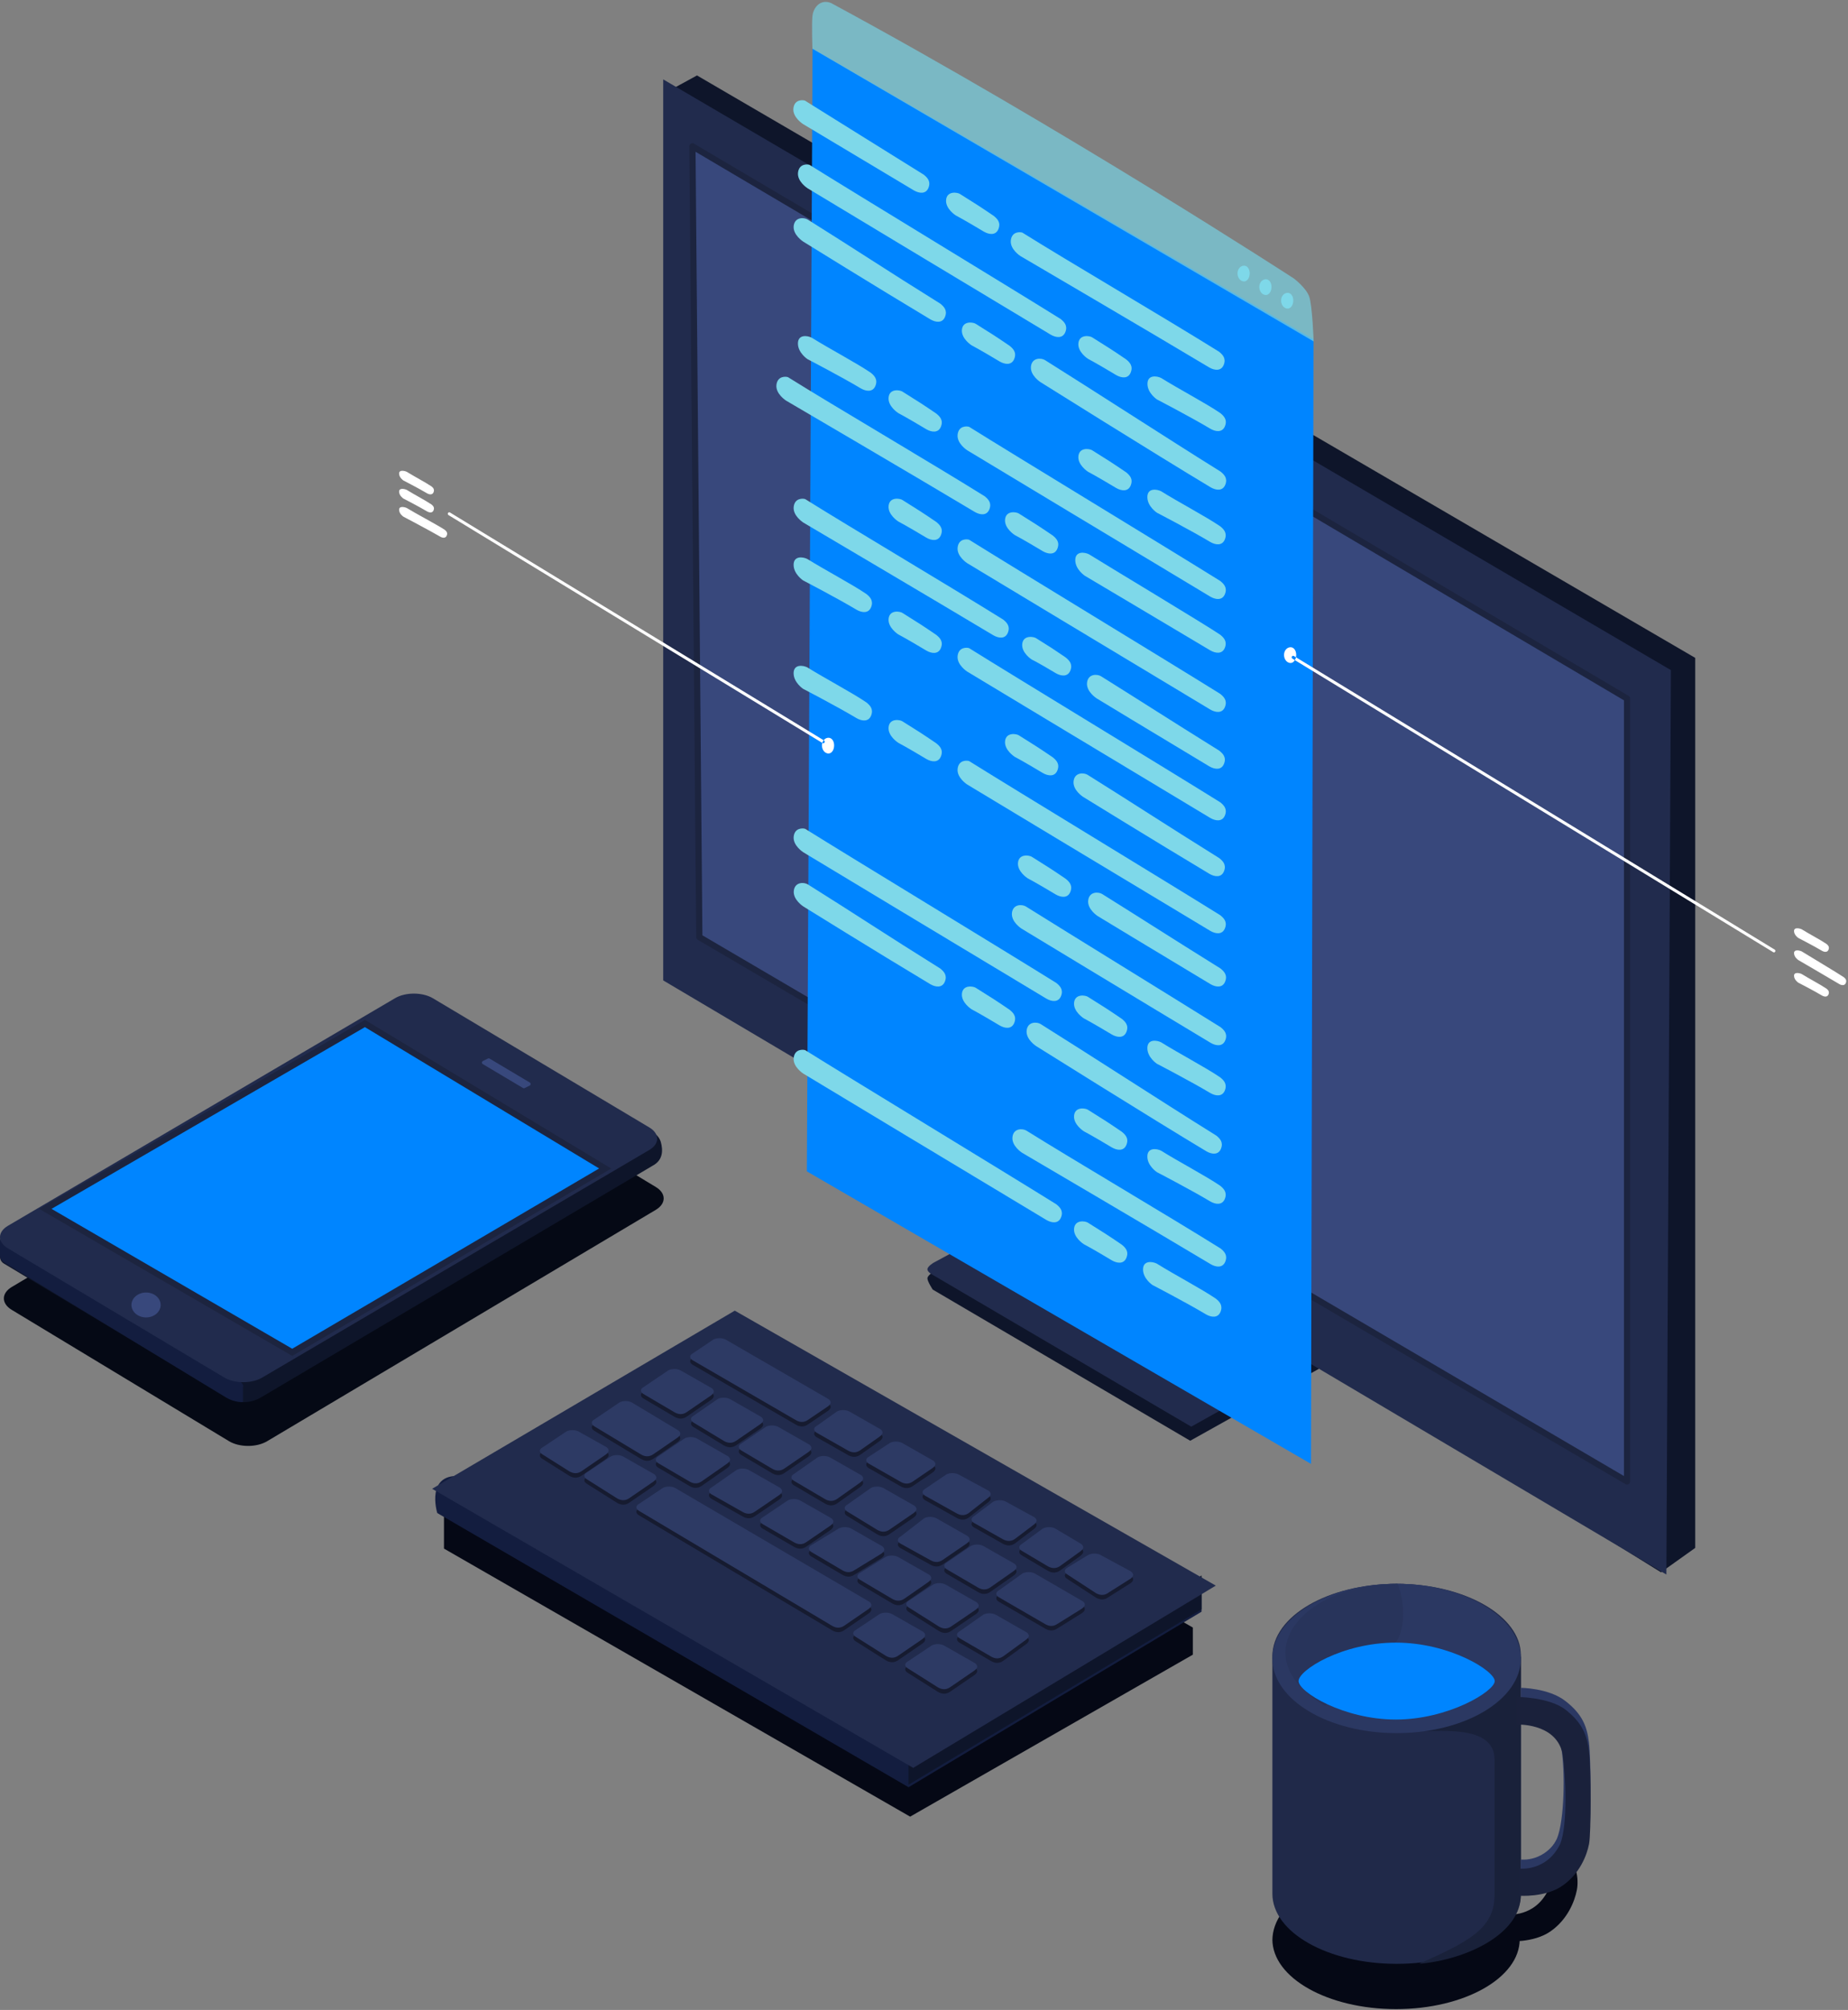 <svg width="390" height="424" viewBox="0 0 390 424" fill="none" xmlns="http://www.w3.org/2000/svg">
<rect x="0" y="0" width="390" height="424" fill="#808080" stroke="none"/>
<path d="M93.696 319.329V326.675L192.075 383.22L251.737 349.052V343.331L152.49 286.336L93.696 319.329Z" fill="#050815"/>
<path d="M92.279 319.177L191.741 377.013L253.571 339.988V332.838C253.571 332.838 105.895 312.506 97.739 311.44C89.576 310.374 92.279 319.177 92.279 319.177Z" fill="#131D3F"/>
<path d="M191.741 371.712V376.469L253.571 339.488V332.338L191.741 371.712Z" fill="#0E152A"/>
<path d="M91.195 314.058L192.721 372.931L256.579 334.485L155.067 276.482L91.195 314.058Z" fill="#212B4D"/>
<path d="M225.248 331.657C224.539 332.077 224.56 332.73 225.289 333.107L231.361 337.066C232.091 337.443 233.008 337.617 233.932 336.921L238.621 333.955C239.309 333.411 239.309 332.94 238.621 332.411L232.188 328.93C231.458 328.56 230.277 328.604 229.569 329.017L225.248 331.657ZM146.21 286.445C145.48 286.829 145.467 287.482 146.175 287.895L167.92 300.505C168.621 300.926 169.532 301.151 170.483 300.498L174.665 297.67C175.367 297.17 175.555 296.684 174.895 296.111L153.192 283.559C152.483 283.153 151.302 283.131 150.573 283.508L146.21 286.445ZM125.452 300.375C124.722 300.752 124.708 301.404 125.417 301.825L135.268 307.757C135.977 308.177 136.88 308.395 137.839 307.749L142.931 304.254C143.639 303.754 143.827 303.268 143.167 302.702L133.385 296.829C132.67 296.423 131.496 296.401 130.766 296.778L125.452 300.375ZM210.811 336.428C210.082 336.805 210.068 337.458 210.777 337.878L220.551 343.541C221.26 343.962 222.163 344.179 223.122 343.534L228.304 340.307C229.013 339.807 229.194 339.321 228.541 338.756L218.432 332.904C217.717 332.498 216.543 332.476 215.813 332.853L210.811 336.428ZM134.858 318.191C134.129 318.568 134.115 319.221 134.824 319.641L175.589 343.904C176.291 344.325 177.201 344.549 178.153 343.904L183.252 340.402C183.961 339.901 184.141 339.415 183.488 338.85L142.535 314.863C141.819 314.457 140.638 314.435 139.916 314.812L134.858 318.191ZM215.64 326.653C214.924 327.059 214.931 327.712 215.654 328.104L221.177 331.381C221.899 331.773 222.816 331.954 223.747 331.28L227.999 328.212C228.68 327.683 228.853 327.197 228.179 326.646L222.656 323.368C221.927 322.991 220.746 323.013 220.037 323.419L215.64 326.653ZM205.566 320.773C204.851 321.186 204.858 321.838 205.58 322.223L211.659 325.66C212.382 326.044 213.299 326.24 214.229 325.558L218.148 322.593C218.842 322.063 219.009 321.57 218.335 321.034L212.229 317.691C211.506 317.314 210.325 317.335 209.61 317.734L205.566 320.773ZM199.835 330.54C199.106 330.917 199.092 331.57 199.8 331.99L206.393 335.841C207.102 336.261 208.012 336.479 208.964 335.833L213.889 332.389C214.598 331.881 214.778 331.403 214.125 330.83L207.567 327.096C206.859 326.69 205.678 326.668 204.948 327.045L199.835 330.54ZM190.039 325.094C189.31 325.479 189.296 326.131 190.005 326.552L196.334 330.054C197.035 330.467 197.945 330.692 198.897 330.047L203.996 326.552C204.698 326.044 204.886 325.566 204.233 324.993L197.674 321.258C196.966 320.852 195.785 320.831 195.055 321.208L190.039 325.094ZM178.82 318.343C178.09 318.72 178.076 319.373 178.785 319.794L185.114 323.659C185.816 324.072 186.726 324.297 187.677 323.651L192.777 320.156C193.478 319.649 193.666 319.17 193.013 318.597L186.455 314.863C185.746 314.457 184.565 314.435 183.836 314.812L178.82 318.343ZM167.579 311.868C166.85 312.245 166.836 312.905 167.545 313.318L174.075 317.161C174.777 317.582 175.687 317.807 176.638 317.161L181.522 313.703C182.224 313.195 182.412 312.716 181.758 312.144L175.2 308.409C174.492 308.003 173.311 307.981 172.581 308.358L167.579 311.868ZM156.464 305.458C155.734 305.842 155.721 306.495 156.429 306.915L162.939 310.766C163.64 311.179 164.55 311.404 165.502 310.759L170.601 307.263C171.31 306.756 171.491 306.277 170.838 305.704L164.279 301.97C163.571 301.564 162.39 301.542 161.66 301.919L156.464 305.458ZM146.391 299.584C145.661 299.969 145.647 300.621 146.356 301.035L152.754 304.907C153.463 305.32 154.366 305.545 155.325 304.9L160.417 301.404C161.125 300.897 161.313 300.418 160.653 299.845L154.102 296.111C153.386 295.705 152.205 295.683 151.483 296.06L146.391 299.584ZM195.257 315.008C194.527 315.392 194.513 316.045 195.222 316.465L201.843 320.163C202.551 320.577 203.454 320.802 204.413 320.156L208.436 316.987C209.144 316.487 209.332 316.001 208.672 315.436L202.357 312.02C201.641 311.614 200.467 311.592 199.738 311.97L195.257 315.008ZM183.363 308.242C182.634 308.619 182.62 309.279 183.329 309.693L190.033 313.514C190.734 313.935 191.644 314.152 192.596 313.507L196.764 310.664C197.473 310.157 197.654 309.678 197.001 309.105L190.449 305.371C189.734 304.965 188.553 304.943 187.83 305.32L183.363 308.242ZM138.95 308.155C138.221 308.54 138.207 309.192 138.915 309.606L145.494 313.463C146.203 313.884 147.106 314.101 148.065 313.456L153.428 309.714C154.137 309.207 154.324 308.728 153.664 308.155L147.113 304.421C146.397 304.015 145.223 303.993 144.494 304.37L138.95 308.155ZM150.177 314.718C149.447 315.095 149.433 315.747 150.142 316.168L156.693 319.873C157.402 320.287 158.312 320.511 159.264 319.866L164.405 316.364C165.113 315.856 165.301 315.378 164.641 314.805L158.09 311.07C157.374 310.664 156.2 310.643 155.47 311.02L150.177 314.718ZM171.261 326.885C170.532 327.27 170.518 327.922 171.227 328.343L177.75 332.186C178.459 332.607 179.369 332.831 180.32 332.179L185.989 328.705C186.691 328.198 186.879 327.719 186.226 327.146L179.667 323.412C178.959 323.006 177.778 322.984 177.048 323.361L171.261 326.885ZM160.987 321.012C160.257 321.389 160.243 322.041 160.952 322.462L167.559 326.291C168.267 326.704 169.177 326.929 170.129 326.283L175.228 322.788C175.93 322.281 176.117 321.802 175.464 321.229L168.906 317.495C168.198 317.089 167.017 317.067 166.287 317.444L160.987 321.012ZM181.508 332.744C180.779 333.121 180.765 333.774 181.474 334.195L188.268 338.219C188.97 338.632 189.88 338.857 190.831 338.212L195.882 334.702C196.584 334.195 196.771 333.716 196.118 333.143L189.56 329.409C188.852 329.003 187.671 328.981 186.941 329.358L181.508 332.744ZM191.825 338.603C191.095 338.98 191.082 339.633 191.79 340.054L198.154 344.071C198.862 344.484 199.765 344.709 200.717 344.063L205.907 340.525C206.615 340.017 206.803 339.539 206.143 338.966L199.592 335.231C198.876 334.825 197.702 334.804 196.973 335.181L191.825 338.603ZM202.524 345.071C201.794 345.448 201.78 346.101 202.489 346.522L209.123 350.379C209.832 350.8 210.735 351.017 211.694 350.372L216.48 346.884C217.189 346.377 217.377 345.898 216.717 345.325L210.165 341.591C209.45 341.185 208.276 341.163 207.546 341.54L202.524 345.071ZM191.596 351.423C190.866 351.801 190.852 352.453 191.561 352.874L197.925 356.891C198.633 357.304 199.536 357.529 200.488 356.884L205.587 353.389C206.296 352.881 206.476 352.402 205.823 351.83L199.272 348.095C198.557 347.689 197.376 347.667 196.653 348.044L191.596 351.423ZM180.619 344.781C179.89 345.158 179.876 345.811 180.584 346.232L186.948 350.249C187.657 350.662 188.56 350.887 189.512 350.242L194.611 346.746C195.319 346.239 195.5 345.76 194.847 345.187L188.296 341.453C187.58 341.047 186.399 341.025 185.677 341.402L180.619 344.781ZM123.882 311.549C123.152 311.926 123.138 312.579 123.847 312.999L130.211 317.016C130.919 317.43 131.822 317.654 132.774 317.009L137.873 313.514C138.582 313.006 138.763 312.528 138.11 311.955L131.558 308.221C130.843 307.815 129.662 307.793 128.939 308.17L123.882 311.549ZM114.489 306.285C113.76 306.662 113.746 307.314 114.454 307.735L120.137 311.317C120.846 311.73 121.756 311.955 122.708 311.31L127.807 307.815C128.509 307.307 128.696 306.828 128.043 306.256L122.166 302.956C121.45 302.55 120.269 302.528 119.547 302.905L114.489 306.285ZM135.824 293.551C135.094 293.936 135.081 294.588 135.789 295.009L142.333 298.859C143.042 299.273 143.945 299.497 144.904 298.852L149.996 295.357C150.705 294.849 150.892 294.371 150.232 293.798L143.681 290.064C142.966 289.657 141.792 289.636 141.062 290.013L135.824 293.551ZM172.38 301.731C171.65 302.108 171.636 302.76 172.345 303.181L178.931 306.923C179.64 307.336 180.543 307.561 181.501 306.915L185.614 304.022C186.316 303.515 186.503 303.036 185.85 302.463L179.292 298.729C178.584 298.323 177.403 298.301 176.673 298.678L172.38 301.731Z" fill="#161B30"/>
<path d="M225.248 330.707C224.539 331.127 224.56 331.78 225.289 332.157L231.361 336.116C232.091 336.493 233.008 336.667 233.932 335.971L238.621 333.005C239.309 332.462 239.309 331.99 238.621 331.461L232.188 327.98C231.458 327.611 230.277 327.654 229.569 328.067L225.248 330.707ZM146.21 285.495C145.48 285.88 145.467 286.532 146.175 286.946L167.92 299.555C168.621 299.976 169.532 300.201 170.483 299.548L174.665 296.72C175.367 296.22 175.555 295.734 174.895 295.161L153.192 282.609C152.483 282.203 151.302 282.182 150.573 282.559L146.21 285.495ZM125.452 299.425C124.722 299.802 124.708 300.455 125.417 300.875L135.268 306.807C135.977 307.227 136.88 307.445 137.839 306.799L142.931 303.304C143.639 302.804 143.827 302.318 143.167 301.753L133.385 295.879C132.67 295.473 131.496 295.451 130.766 295.828L125.452 299.425ZM210.811 335.478C210.082 335.855 210.068 336.508 210.777 336.928L220.551 342.592C221.26 343.012 222.163 343.23 223.122 342.584L228.304 339.358C229.013 338.857 229.194 338.371 228.541 337.806L218.432 331.954C217.717 331.548 216.543 331.526 215.813 331.903L210.811 335.478ZM134.858 317.241C134.129 317.618 134.115 318.271 134.824 318.692L175.589 342.954C176.291 343.375 177.201 343.6 178.153 342.954L183.252 339.452C183.961 338.951 184.141 338.466 183.488 337.9L142.535 313.913C141.819 313.507 140.638 313.485 139.916 313.862L134.858 317.241ZM215.64 325.703C214.924 326.11 214.931 326.762 215.654 327.154L221.177 330.431C221.899 330.823 222.816 331.004 223.747 330.33L227.999 327.262C228.68 326.733 228.853 326.247 228.179 325.696L222.656 322.419C221.927 322.042 220.746 322.063 220.037 322.469L215.64 325.703ZM205.566 319.823C204.851 320.236 204.858 320.889 205.58 321.273L211.659 324.71C212.382 325.094 213.299 325.29 214.229 324.609L218.148 321.643C218.842 321.113 219.009 320.62 218.335 320.084L212.229 316.741C211.506 316.364 210.325 316.386 209.61 316.784L205.566 319.823ZM199.835 329.59C199.106 329.967 199.092 330.62 199.8 331.04L206.393 334.891C207.102 335.311 208.012 335.529 208.964 334.884L213.889 331.439C214.598 330.932 214.778 330.453 214.125 329.88L207.567 326.146C206.859 325.74 205.678 325.718 204.948 326.095L199.835 329.59ZM190.039 324.144C189.31 324.529 189.296 325.181 190.005 325.602L196.334 329.104C197.035 329.518 197.945 329.742 198.897 329.097L203.996 325.602C204.698 325.094 204.886 324.616 204.233 324.043L197.674 320.309C196.966 319.902 195.785 319.881 195.055 320.258L190.039 324.144ZM178.82 317.394C178.09 317.771 178.076 318.423 178.785 318.844L185.114 322.709C185.816 323.122 186.726 323.347 187.677 322.701L192.777 319.206C193.478 318.699 193.666 318.22 193.013 317.647L186.455 313.913C185.746 313.507 184.565 313.485 183.836 313.862L178.82 317.394ZM167.579 310.918C166.85 311.295 166.836 311.955 167.545 312.368L174.075 316.212C174.777 316.632 175.687 316.857 176.638 316.212L181.522 312.753C182.224 312.245 182.412 311.767 181.758 311.194L175.2 307.459C174.492 307.053 173.311 307.032 172.581 307.409L167.579 310.918ZM156.464 304.508C155.734 304.892 155.721 305.545 156.429 305.966L162.939 309.816C163.64 310.229 164.55 310.454 165.502 309.809L170.601 306.314C171.31 305.806 171.491 305.327 170.838 304.755L164.279 301.02C163.571 300.614 162.39 300.592 161.66 300.969L156.464 304.508ZM146.391 298.635C145.661 299.019 145.647 299.672 146.356 300.085L152.754 303.957C153.463 304.37 154.366 304.595 155.325 303.95L160.417 300.455C161.125 299.947 161.313 299.468 160.653 298.896L154.102 295.161C153.386 294.755 152.205 294.733 151.483 295.11L146.391 298.635ZM195.257 314.058C194.527 314.442 194.513 315.095 195.222 315.515L201.843 319.214C202.551 319.627 203.454 319.852 204.413 319.206L208.436 316.038C209.144 315.537 209.332 315.051 208.672 314.486L202.357 311.07C201.641 310.664 200.467 310.643 199.738 311.02L195.257 314.058ZM183.363 307.293C182.634 307.67 182.62 308.329 183.329 308.743L190.033 312.564C190.734 312.985 191.644 313.202 192.596 312.557L196.764 309.714C197.473 309.207 197.654 308.728 197.001 308.155L190.449 304.421C189.734 304.015 188.553 303.993 187.83 304.37L183.363 307.293ZM138.95 307.206C138.221 307.59 138.207 308.242 138.915 308.656L145.494 312.513C146.203 312.934 147.106 313.152 148.065 312.506L153.428 308.765C154.137 308.257 154.324 307.778 153.664 307.206L147.113 303.471C146.397 303.065 145.223 303.043 144.494 303.42L138.95 307.206ZM150.177 313.768C149.447 314.145 149.433 314.798 150.142 315.218L156.693 318.924C157.402 319.337 158.312 319.562 159.264 318.916L164.405 315.414C165.113 314.906 165.301 314.428 164.641 313.855L158.09 310.121C157.374 309.714 156.2 309.693 155.47 310.07L150.177 313.768ZM171.261 325.935C170.532 326.32 170.518 326.972 171.227 327.393L177.75 331.236C178.459 331.657 179.369 331.882 180.32 331.229L185.989 327.756C186.691 327.248 186.879 326.769 186.226 326.197L179.667 322.462C178.959 322.056 177.778 322.034 177.048 322.411L171.261 325.935ZM160.987 320.062C160.257 320.439 160.243 321.092 160.952 321.512L167.559 325.341C168.267 325.754 169.177 325.979 170.129 325.334L175.228 321.839C175.93 321.331 176.117 320.852 175.464 320.28L168.906 316.545C168.198 316.139 167.017 316.117 166.287 316.494L160.987 320.062ZM181.508 331.794C180.779 332.172 180.765 332.824 181.474 333.245L188.268 337.269C188.97 337.682 189.88 337.907 190.831 337.262L195.882 333.752C196.584 333.245 196.771 332.766 196.118 332.193L189.56 328.459C188.852 328.053 187.671 328.031 186.941 328.408L181.508 331.794ZM191.825 337.653C191.095 338.031 191.082 338.683 191.79 339.104L198.154 343.121C198.862 343.534 199.765 343.759 200.717 343.114L205.907 339.575C206.615 339.067 206.803 338.589 206.143 338.016L199.592 334.282C198.876 333.876 197.702 333.854 196.973 334.231L191.825 337.653ZM202.524 344.122C201.794 344.499 201.78 345.151 202.489 345.572L209.123 349.429C209.832 349.85 210.735 350.068 211.694 349.422L216.48 345.934C217.189 345.427 217.377 344.948 216.717 344.375L210.165 340.641C209.45 340.235 208.276 340.213 207.546 340.59L202.524 344.122ZM191.596 350.474C190.866 350.851 190.852 351.503 191.561 351.924L197.925 355.941C198.633 356.354 199.536 356.579 200.488 355.934L205.587 352.439C206.296 351.931 206.476 351.453 205.823 350.88L199.272 347.145C198.557 346.739 197.376 346.718 196.653 347.095L191.596 350.474ZM180.619 343.832C179.89 344.209 179.876 344.861 180.584 345.282L186.948 349.299C187.657 349.712 188.56 349.937 189.512 349.292L194.611 345.797C195.319 345.289 195.5 344.81 194.847 344.238L188.296 340.503C187.58 340.097 186.399 340.075 185.677 340.452L180.619 343.832ZM123.882 310.599C123.152 310.976 123.138 311.629 123.847 312.049L130.211 316.067C130.919 316.48 131.822 316.705 132.774 316.059L137.873 312.564C138.582 312.057 138.763 311.578 138.11 311.005L131.558 307.271C130.843 306.865 129.662 306.843 128.939 307.22L123.882 310.599ZM114.489 305.335C113.76 305.712 113.746 306.364 114.454 306.785L120.137 310.367C120.846 310.78 121.756 311.005 122.708 310.36L127.807 306.865C128.509 306.357 128.696 305.879 128.043 305.306L122.166 302.006C121.45 301.6 120.269 301.579 119.547 301.956L114.489 305.335ZM135.824 292.602C135.094 292.986 135.081 293.638 135.789 294.059L142.333 297.909C143.042 298.323 143.945 298.548 144.904 297.902L149.996 294.407C150.705 293.9 150.892 293.421 150.232 292.848L143.681 289.114C142.966 288.708 141.792 288.686 141.062 289.063L135.824 292.602ZM172.38 300.781C171.65 301.158 171.636 301.811 172.345 302.231L178.931 305.973C179.64 306.386 180.543 306.611 181.501 305.966L185.614 303.072C186.316 302.565 186.503 302.086 185.85 301.513L179.292 297.779C178.584 297.373 177.403 297.351 176.673 297.728L172.38 300.781Z" fill="#2D3A64"/>
<path d="M2.461 276.303C0.258 274.969 0.265 272.808 2.481 271.489L84.527 222.666C86.737 221.354 90.349 221.361 92.558 222.695L138.409 250.402C140.619 251.729 140.612 253.897 138.396 255.217L56.35 304.039C54.134 305.352 50.521 305.345 48.319 304.01L2.461 276.303Z" fill="#050915"/>
<path d="M0.001 262.265C0.001 261.315 0.39 260.64 0.925 260.365C2.461 259.321 5.538 257.435 7.775 256.188L86.827 211.905C87.313 211.629 87.911 211.637 88.39 211.927L137.215 238.524C137.77 238.807 139.069 239.474 139.472 240.953C139.917 242.599 139.973 244.724 137.743 245.899L55.051 294.794C52.828 296.114 50.09 296.099 47.874 294.772L0.814 266.543C0.307 266.246 0.001 265.695 0.001 265.1V262.265Z" fill="#0E152A"/>
<path d="M0.001 261.968C0.001 261.011 0.39 260.329 0.925 260.054C2.447 259.002 5.51 257.102 7.74 255.841C7.74 255.841 53.487 291.343 51.264 292.532C51.264 292.532 51.264 294.765 51.264 295.773C50.014 295.78 48.763 295.447 47.645 294.765L0.807 266.29C0.307 265.985 0.001 265.434 0.001 264.832V261.968Z" fill="#131D3F"/>
<path d="M1.641 263.324C-0.554 262.019 -0.547 259.887 1.662 258.589L83.382 210.564C85.584 209.266 89.182 209.28 91.378 210.593L137.048 237.843C139.243 239.155 139.237 241.287 137.034 242.578L55.315 290.61C53.113 291.901 49.514 291.894 47.319 290.581L1.641 263.324Z" fill="#212B4D"/>
<path d="M9.575 255.007L77.017 215.915L127.718 246.494L61.671 285.273L9.575 255.007Z" fill="#0085FF"/>
<path d="M9.575 255.007L77.017 215.915L127.718 246.494L61.671 285.273L9.575 255.007Z" stroke="#1C243F" stroke-width="1.308"/>
<path d="M33.903 275.281C33.903 276.731 32.528 277.913 30.826 277.913C29.124 277.913 27.741 276.731 27.741 275.281C27.741 273.831 29.124 272.656 30.826 272.656C32.528 272.656 33.903 273.831 33.903 275.281Z" fill="#38487C"/>
<path d="M101.888 224.472L110.363 229.511C110.475 229.577 110.607 229.584 110.725 229.526L111.774 229.011C112.038 228.873 112.052 228.503 111.795 228.351L103.326 223.311C103.215 223.246 103.076 223.246 102.965 223.297L101.916 223.819C101.652 223.95 101.638 224.327 101.888 224.472Z" fill="#38487C"/>
<path d="M197.057 268.257C197.057 268.257 195.723 269.019 195.723 269.671C195.723 270.331 196.841 272.035 196.841 272.035L251.182 303.926L279.464 288.119L224.449 253.465" fill="#0E152A"/>
<path d="M197.057 266.35C197.057 266.35 195.723 267.112 195.723 267.764C195.723 268.424 197.057 269.062 197.057 269.062L251.397 300.953L279.679 285.146L224.449 251.558" fill="#212B4D"/>
<path d="M156.186 211.125L140.09 19.736L147.093 15.915L357.758 138.78V326.529L350.533 331.677" fill="#0E152A"/>
<path d="M139.965 206.818V16.748L352.624 141.361L351.672 332.148L139.965 206.818Z" fill="#212B4D"/>
<path d="M147.586 197.681L146.127 30.867L343.37 147.358V312.512L147.586 197.681Z" fill="#38487C"/>
<path d="M147.586 197.681L146.127 30.867L343.37 147.358V312.512L147.586 197.681Z" stroke="#1C243F" stroke-width="1.308" stroke-linecap="round" stroke-linejoin="round"/>
<path d="M330.29 392.322C328.463 392.576 327.199 394.91 326.734 398.703C323.906 404.54 318.182 403.851 318.182 403.851V409.507C318.182 409.507 323.586 409.935 327.199 407.433C330.811 404.932 332.319 401.081 332.778 398.703C333.236 396.332 332.659 392.322 330.29 392.322ZM268.523 409.101C268.523 417.23 280.208 423.821 294.617 423.821C309.032 423.821 320.717 417.23 320.717 409.101C320.717 400.965 309.032 394.164 294.617 394.164C280.208 394.164 268.523 400.965 268.523 409.355" fill="#050815"/>
<path d="M268.523 399.479C268.523 407.651 280.264 414.271 294.742 414.271C309.22 414.271 320.96 407.651 320.96 399.479V349.119C320.96 340.939 309.22 334.102 294.742 334.102C280.264 334.102 268.523 340.939 268.523 349.373V399.82" fill="#202949"/>
<path d="M299.48 414.271C309.678 413.365 320.96 407.897 320.96 399.725V349.373C320.689 351.287 298.208 362.382 297.958 365.195C303.169 365.398 315.41 363.505 315.41 371.206C315.41 380.053 315.41 390.879 315.41 399.725C315.41 407.006 309.609 409.703 299.48 414.271Z" fill="#19213A"/>
<path d="M294.742 334.102C309.212 334.102 320.96 341.159 320.96 349.851C320.96 358.544 309.212 365.601 294.742 365.601C280.272 365.601 268.523 358.544 268.523 349.851C268.523 341.159 280.272 334.102 294.742 334.102Z" fill="#2B3862"/>
<path d="M294.738 334.102C307.684 334.102 318.195 340.517 318.195 348.419C318.195 356.321 307.684 362.737 294.738 362.737C281.792 362.737 271.281 356.321 271.281 348.419C271.281 340.517 281.792 334.102 294.738 334.102Z" fill="#2B3862"/>
<g opacity="0.52">
<path d="M294.916 345.936C297.291 341.498 295.527 335.109 294.916 334.102C281.862 334.102 271.281 340.635 271.281 348.684C271.281 351.577 272.768 355.652 279.611 359.872C285.071 355.268 292.54 350.381 294.916 345.936Z" fill="#253054"/>
</g>
<path d="M294.582 362.737C305.6 362.737 315.444 356.791 315.444 354.623C315.444 352.455 305.92 346.509 294.582 346.509C283.237 346.509 274.046 352.317 274.046 354.623C274.046 356.921 283.557 362.737 294.582 362.737Z" fill="#0085FF"/>
<path d="M320.96 361.787C320.96 361.787 328.053 361.468 329.596 367.863C330.353 372.395 330.791 383.185 329.116 387.108C326.205 392.996 320.96 392.257 320.96 392.257V397.97C320.96 397.97 325.872 398.442 329.596 395.918C333.312 393.388 334.869 389.501 335.341 387.108C335.813 384.715 335.772 371.119 335.341 367.61C334.91 364.1 333.889 361.555 330.339 358.814C326.796 356.066 320.96 356.051 320.96 356.051V361.787Z" fill="#2B3863"/>
<path d="M329.533 368.951C330.277 373.454 330.2 383.975 328.568 387.869C325.726 393.714 320.96 392.568 320.96 392.568V394.845C320.96 394.845 323.656 395.962 327.289 393.453C330.923 390.944 330.867 389.436 331.326 387.057C331.784 384.686 332.201 371.061 331.895 368.951C331.59 366.841 328.033 362.606 329.533 368.951Z" fill="#2B3862"/>
<path d="M320.043 363.803C320.043 363.803 328.206 363.36 329.721 369.756C330.457 374.288 330.888 385.07 329.248 389.001C326.393 394.881 320.613 394.185 320.613 394.185V399.899C320.613 399.899 326.074 400.327 329.721 397.804C333.368 395.28 334.889 391.393 335.348 389.001C335.813 386.6 335.772 373.012 335.348 369.502C334.924 365.992 333.924 363.455 330.45 360.706C326.97 357.965 320.043 357.965 320.043 357.965V363.803Z" fill="#1A213B"/>
<path d="M170.281 247.099L276.67 308.807L277.204 71.59L171.483 10.23L170.281 247.099Z" fill="#0085FF"/>
<g opacity="0.73">
<path d="M171.448 10.281C171.448 10.281 171.281 5.256 171.448 3.45C171.608 1.638 173.101 -0.306 175.415 0.651C224.385 27.111 273.071 58.755 273.071 58.755C273.071 58.755 275.634 60.692 276.301 62.577C276.961 64.469 277.232 72.025 277.232 72.025L171.448 10.281Z" fill="#77CCDD"/>
</g>
<path d="M261.164 57.704C261.177 58.494 261.65 59.234 262.379 59.357C263.109 59.48 263.713 58.741 263.734 57.704C263.755 56.674 263.15 55.934 262.379 56.058C261.615 56.174 261.15 56.913 261.164 57.704ZM270.362 63.432C270.375 64.223 270.848 64.962 271.577 65.085C272.307 65.209 272.911 64.469 272.932 63.432C272.953 62.403 272.348 61.663 271.577 61.786C270.813 61.902 270.348 62.642 270.362 63.432ZM265.763 60.568C265.776 61.358 266.249 62.098 266.978 62.221C267.708 62.345 268.312 61.605 268.333 60.568C268.354 59.538 267.749 58.799 266.978 58.922C266.214 59.038 265.749 59.778 265.763 60.568Z" fill="#7ED8E9"/>
<path d="M270.98 138.193C270.994 138.984 271.466 139.723 272.196 139.847C272.925 139.97 273.529 139.23 273.55 138.193C273.571 137.164 272.967 136.424 272.196 136.547C271.431 136.663 270.966 137.403 270.98 138.193ZM272.744 138.933C272.599 138.839 272.55 138.65 272.633 138.498C272.717 138.346 272.911 138.295 273.057 138.382L374.527 200.315C374.673 200.402 374.722 200.597 374.631 200.75C374.548 200.902 374.361 200.953 374.215 200.859L272.744 138.933ZM379.508 197.856C379.508 197.856 382.697 199.495 384.517 200.576C385.017 200.859 385.65 200.946 385.893 200.329C386.136 199.713 385.761 199.372 385.455 199.118C384.1 198.205 381.85 197.044 380.245 196.044C379.842 195.841 378.612 195.529 378.612 196.399C378.612 197.269 379.508 197.856 379.508 197.856ZM379.508 207.29C379.508 207.29 382.697 208.929 384.517 210.01C385.017 210.292 385.65 210.379 385.893 209.763C386.136 209.147 385.761 208.806 385.455 208.552C384.1 207.638 381.85 206.478 380.245 205.478C379.842 205.275 378.612 204.963 378.612 205.833C378.612 206.703 379.508 207.29 379.508 207.29ZM379.508 202.519C379.508 202.519 386.351 206.507 388.171 207.595C388.672 207.878 389.304 207.965 389.547 207.348C389.79 206.725 389.415 206.384 389.109 206.137C387.755 205.224 381.85 201.707 380.245 200.706C379.842 200.503 378.612 200.191 378.612 201.062C378.612 201.932 379.508 202.519 379.508 202.519Z" fill="white"/>
<path d="M94.654 108.659C94.508 108.565 94.46 108.376 94.543 108.224C94.626 108.072 94.814 108.021 94.96 108.108L173.893 156.198C174.046 156.293 174.095 156.481 174.005 156.633C173.921 156.786 173.734 156.836 173.588 156.749L94.654 108.659ZM85.123 108.986C85.123 108.986 91.09 112.133 92.91 113.213C93.411 113.503 94.043 113.59 94.286 112.966C94.536 112.35 94.154 112.009 93.848 111.756C92.494 110.842 87.464 108.173 85.859 107.173C85.456 106.97 84.227 106.658 84.227 107.528C84.227 108.398 85.123 108.986 85.123 108.986ZM85.123 105.164C85.123 105.164 88.311 106.803 90.132 107.883C90.632 108.166 91.264 108.253 91.507 107.637C91.75 107.02 91.375 106.68 91.07 106.426C89.715 105.512 87.464 104.352 85.859 103.351C85.456 103.148 84.227 102.837 84.227 103.707C84.227 104.577 85.123 105.164 85.123 105.164ZM85.123 101.35C85.123 101.35 88.311 102.989 90.132 104.069C90.632 104.352 91.264 104.439 91.507 103.823C91.75 103.206 91.375 102.866 91.07 102.612C89.715 101.698 87.464 100.538 85.859 99.537C85.456 99.334 84.227 99.022 84.227 99.892C84.227 100.763 85.123 101.35 85.123 101.35ZM173.463 157.286C173.477 158.076 173.949 158.816 174.678 158.939C175.408 159.063 176.012 158.323 176.033 157.286C176.054 156.256 175.45 155.517 174.678 155.64C173.914 155.756 173.449 156.496 173.463 157.286Z" fill="white"/>
<path d="M243.24 271.087C243.24 271.087 250.402 274.803 254.493 277.255C255.616 277.909 257.036 278.106 257.588 276.703C258.134 275.299 257.291 274.524 256.605 273.958C253.558 271.881 247.75 268.826 244.139 266.565C243.24 266.101 241.225 265.815 241.225 267.791C241.225 269.766 243.24 271.087 243.24 271.087ZM169.529 226.477C169.529 226.477 208.992 250.259 220.833 257.354C221.949 258.002 223.37 258.199 223.922 256.795C224.474 255.391 223.625 254.623 222.939 254.051C211.401 246.861 179.653 227.607 169.942 221.535C169.517 221.37 167.733 221.23 167.502 223.142C167.278 225.054 169.529 226.477 169.529 226.477ZM228.705 262.449C228.705 262.449 230.543 263.408 234.634 265.866C235.751 266.514 237.177 266.711 237.723 265.307C238.276 263.903 237.432 263.128 236.746 262.563C233.699 260.492 233.208 260.187 229.597 257.926C229.123 257.596 226.908 257.202 226.677 259.114C226.453 261.026 228.705 262.449 228.705 262.449Z" fill="#7ED8E9"/>
<path d="M215.698 243.176C215.698 243.176 243.665 259.584 255.5 266.679C256.617 267.333 258.037 267.53 258.589 266.126C259.142 264.723 258.292 263.948 257.612 263.382C246.069 256.185 226.344 244.586 216.633 238.514C215.862 238.025 213.902 237.936 213.671 239.841C213.446 241.753 215.698 243.176 215.698 243.176Z" fill="#7ED8E9"/>
<path d="M228.705 238.628C228.705 238.628 230.543 239.587 234.634 242.045C235.751 242.693 237.177 242.89 237.723 241.486C238.276 240.083 237.432 239.308 236.746 238.742C233.699 236.672 233.208 236.367 229.597 234.105C229.123 233.775 226.908 233.381 226.677 235.293C226.453 237.205 228.705 238.628 228.705 238.628ZM244.151 247.267C244.151 247.267 251.312 250.983 255.403 253.435C256.526 254.089 257.946 254.286 258.498 252.882C259.045 251.478 258.201 250.703 257.515 250.138C254.468 248.061 248.66 245.006 245.049 242.744C244.151 242.28 242.136 241.995 242.136 243.97C242.136 245.946 244.151 247.267 244.151 247.267Z" fill="#7ED8E9"/>
<path d="M205.035 212.902C205.035 212.902 206.873 213.861 210.964 216.319C212.081 216.967 213.507 217.164 214.053 215.761C214.606 214.357 213.762 213.582 213.076 213.016C210.03 210.946 209.538 210.641 205.927 208.379C205.453 208.049 203.238 207.655 203.007 209.567C202.783 211.479 205.035 212.902 205.035 212.902ZM169.554 191.229C169.554 191.229 184.484 200.516 196.325 207.611C197.442 208.259 198.862 208.456 199.414 207.052C199.967 205.648 199.117 204.879 198.431 204.308C186.894 197.117 180.199 192.639 170.488 186.566C169.718 186.077 167.757 185.988 167.527 187.894C167.302 189.806 169.554 191.229 169.554 191.229ZM218.69 220.69C218.69 220.69 242.755 235.77 254.59 242.865C255.707 243.513 257.127 243.71 257.679 242.306C258.231 240.902 257.382 240.127 256.702 239.562C245.158 232.371 229.336 222.1 219.625 216.027C218.854 215.538 216.894 215.449 216.663 217.355C216.439 219.267 218.69 220.69 218.69 220.69Z" fill="#7ED8E9"/>
<path d="M228.704 214.808C228.704 214.808 230.543 215.767 234.634 218.225C235.751 218.873 237.177 219.07 237.723 217.666C238.276 216.262 237.432 215.488 236.746 214.922C233.699 212.851 233.208 212.547 229.597 210.285C229.123 209.955 226.908 209.561 226.677 211.473C226.453 213.385 228.704 214.808 228.704 214.808ZM244.151 224.4C244.151 224.4 251.312 228.115 255.403 230.567C256.526 231.222 257.946 231.419 258.498 230.015C259.045 228.611 258.201 227.836 257.515 227.271C254.468 225.194 248.66 222.138 245.049 219.877C244.151 219.413 242.136 219.127 242.136 221.103C242.136 223.078 244.151 224.4 244.151 224.4ZM169.529 179.789C169.529 179.789 208.992 203.571 220.833 210.666C221.949 211.314 223.37 211.511 223.922 210.107C224.474 208.704 223.625 207.935 222.939 207.363C211.401 200.173 179.653 180.919 169.942 174.847C169.517 174.682 167.733 174.542 167.502 176.454C167.278 178.366 169.529 179.789 169.529 179.789Z" fill="#7ED8E9"/>
<path d="M215.589 195.898C215.589 195.898 243.659 212.896 255.5 219.991C256.617 220.645 258.037 220.842 258.589 219.438C259.142 218.035 258.292 217.26 257.606 216.694C246.069 209.497 226.234 197.308 216.524 191.235C215.753 190.746 213.792 190.657 213.562 192.563C213.337 194.475 215.589 195.898 215.589 195.898Z" fill="#7ED8E9"/>
<path d="M216.87 185.27C216.87 185.27 218.708 186.229 222.799 188.688C223.916 189.336 225.342 189.532 225.888 188.129C226.441 186.725 225.597 185.95 224.911 185.385C221.864 183.314 221.373 183.009 217.762 180.748C217.288 180.417 215.073 180.023 214.842 181.935C214.618 183.847 216.87 185.27 216.87 185.27ZM231.678 193.261C231.678 193.261 243.635 200.515 255.47 207.611C256.593 208.258 258.013 208.455 258.559 207.052C259.111 205.648 258.268 204.879 257.582 204.307C246.038 197.117 242.324 194.671 232.613 188.599C231.842 188.11 229.882 188.021 229.651 189.926C229.427 191.838 231.678 193.261 231.678 193.261Z" fill="#7ED8E9"/>
<path d="M189.558 156.686C189.558 156.686 191.396 157.646 195.487 160.104C196.604 160.752 198.03 160.949 198.576 159.545C199.129 158.141 198.285 157.366 197.599 156.801C194.553 154.73 194.061 154.425 190.45 152.164C189.976 151.833 187.761 151.44 187.53 153.352C187.306 155.264 189.558 156.686 189.558 156.686ZM169.499 145.316C169.499 145.316 176.66 149.032 180.751 151.484C181.874 152.138 183.294 152.335 183.846 150.931C184.393 149.528 183.549 148.753 182.863 148.187C179.816 146.11 174.008 143.055 170.397 140.794C169.499 140.33 167.484 140.044 167.484 142.019C167.484 143.995 169.499 145.316 169.499 145.316ZM204.124 165.497C204.124 165.497 243.586 189.279 255.427 196.374C256.544 197.022 257.964 197.219 258.516 195.815C259.069 194.411 258.219 193.643 257.533 193.071C245.995 185.881 214.247 166.627 204.536 160.555C204.112 160.39 202.327 160.25 202.097 162.162C201.872 164.074 204.124 165.497 204.124 165.497Z" fill="#7ED8E9"/>
<path d="M214.138 159.646C214.138 159.646 215.977 160.605 220.068 163.063C221.185 163.711 222.611 163.908 223.157 162.504C223.71 161.101 222.866 160.326 222.18 159.76C219.133 157.69 218.642 157.385 215.031 155.123C214.557 154.793 212.342 154.399 212.111 156.311C211.887 158.223 214.138 159.646 214.138 159.646ZM228.595 168.113C228.595 168.113 243.386 177.235 255.227 184.33C256.344 184.984 257.764 185.181 258.316 183.778C258.869 182.374 258.019 181.599 257.333 181.034C245.796 173.837 239.241 169.524 229.53 163.451C228.759 162.962 226.799 162.873 226.568 164.779C226.344 166.691 228.595 168.113 228.595 168.113Z" fill="#7ED8E9"/>
<path d="M189.558 133.819C189.558 133.819 191.396 134.778 195.487 137.236C196.604 137.884 198.03 138.081 198.576 136.677C199.129 135.273 198.285 134.499 197.599 133.933C194.553 131.862 194.061 131.558 190.45 129.296C189.976 128.966 187.761 128.572 187.53 130.484C187.306 132.396 189.558 133.819 189.558 133.819ZM169.499 122.449C169.499 122.449 176.66 126.165 180.751 128.617C181.874 129.271 183.294 129.468 183.846 128.064C184.393 126.66 183.549 125.885 182.863 125.32C179.816 123.243 174.008 120.187 170.397 117.926C169.499 117.462 167.484 117.176 167.484 119.152C167.484 121.127 169.499 122.449 169.499 122.449ZM204.124 141.676C204.124 141.676 243.586 165.459 255.427 172.554C256.544 173.202 257.964 173.399 258.516 171.995C259.069 170.591 258.219 169.822 257.533 169.251C245.995 162.06 214.247 142.807 204.536 136.734C204.112 136.569 202.327 136.43 202.097 138.342C201.872 140.254 204.124 141.676 204.124 141.676Z" fill="#7ED8E9"/>
<path d="M217.762 139.148C217.762 139.148 218.702 139.548 222.799 142C223.916 142.648 225.336 142.851 225.888 141.448C226.441 140.037 225.591 139.269 224.911 138.697C221.864 136.626 222.265 136.887 218.654 134.626C218.18 134.295 215.965 133.901 215.735 135.813C215.51 137.725 217.762 139.148 217.762 139.148ZM169.529 110.234C169.529 110.234 197.776 126.908 209.617 134.003C210.733 134.657 212.154 134.854 212.706 133.45C213.258 132.047 212.409 131.272 211.723 130.706C200.185 123.516 179.653 111.364 169.942 105.292C169.517 105.126 167.733 104.987 167.502 106.899C167.278 108.811 169.529 110.234 169.529 110.234ZM231.436 147.323C231.436 147.323 243.392 154.577 255.227 161.673C256.35 162.321 257.77 162.517 258.316 161.114C258.869 159.71 258.025 158.941 257.339 158.37C245.795 151.179 242.081 148.733 232.37 142.661C231.6 142.172 229.639 142.083 229.409 143.988C229.184 145.9 231.436 147.323 231.436 147.323Z" fill="#7ED8E9"/>
<path d="M189.558 109.998C189.558 109.998 191.397 110.957 195.488 113.416C196.604 114.063 198.031 114.26 198.577 112.857C199.129 111.453 198.285 110.678 197.6 110.112C194.553 108.042 194.061 107.737 190.45 105.475C189.977 105.145 187.761 104.751 187.531 106.663C187.306 108.575 189.558 109.998 189.558 109.998ZM204.124 118.808C204.124 118.808 243.586 142.591 255.427 149.686C256.544 150.334 257.964 150.531 258.517 149.127C259.069 147.723 258.219 146.954 257.533 146.383C245.996 139.192 214.248 119.939 204.537 113.867C204.112 113.701 202.328 113.562 202.097 115.474C201.872 117.386 204.124 118.808 204.124 118.808Z" fill="#7ED8E9"/>
<path d="M165.888 84.508C165.888 84.508 193.873 100.896 205.708 107.991C206.825 108.645 208.245 108.842 208.797 107.439C209.35 106.035 208.5 105.26 207.82 104.694C196.277 97.498 176.011 85.638 166.301 79.566C165.876 79.4 164.091 79.261 163.861 81.173C163.636 83.085 165.888 84.508 165.888 84.508ZM214.138 112.857C214.138 112.857 215.977 113.816 220.068 116.274C221.185 116.922 222.611 117.119 223.157 115.715C223.709 114.312 222.866 113.537 222.18 112.971C219.133 110.9 218.642 110.596 215.03 108.334C214.557 108.004 212.342 107.61 212.111 109.522C211.887 111.434 214.138 112.857 214.138 112.857ZM228.941 121.458C228.941 121.458 251.312 134.74 255.403 137.192C256.526 137.84 257.946 138.043 258.498 136.639C259.045 135.235 258.201 134.46 257.515 133.895C254.474 131.818 233.451 119.196 229.839 116.935C228.941 116.471 226.926 116.185 226.926 118.161C226.926 120.136 228.941 121.458 228.941 121.458ZM165.888 84.508C165.888 84.508 193.873 100.896 205.708 107.991C206.825 108.645 208.245 108.842 208.797 107.439C209.35 106.035 208.5 105.26 207.82 104.694C196.277 97.498 176.011 85.638 166.301 79.566C165.876 79.4 164.091 79.261 163.861 81.173C163.636 83.085 165.888 84.508 165.888 84.508Z" fill="#7ED8E9"/>
<path d="M189.558 87.131C189.558 87.131 191.396 88.09 195.487 90.548C196.604 91.196 198.03 91.393 198.576 89.989C199.129 88.586 198.285 87.811 197.599 87.245C194.553 85.175 194.061 84.87 190.45 82.608C189.976 82.278 187.761 81.884 187.53 83.796C187.306 85.708 189.558 87.131 189.558 87.131ZM170.409 75.761C170.409 75.761 177.571 79.477 181.661 81.929C182.784 82.583 184.204 82.78 184.757 81.376C185.303 79.972 184.459 79.197 183.774 78.632C180.727 76.555 174.919 73.499 171.307 71.238C170.409 70.774 168.394 70.489 168.394 72.464C168.394 74.44 170.409 75.761 170.409 75.761ZM204.124 94.989C204.124 94.989 243.586 118.771 255.427 125.866C256.544 126.514 257.964 126.711 258.516 125.307C259.069 123.903 258.219 123.135 257.533 122.563C245.995 115.372 214.247 96.119 204.536 90.047C204.112 89.882 202.327 89.742 202.097 91.654C201.872 93.566 204.124 94.989 204.124 94.989Z" fill="#7ED8E9"/>
<path d="M229.615 99.517C229.615 99.517 231.454 100.476 235.545 102.935C236.661 103.582 238.088 103.779 238.634 102.376C239.186 100.972 238.342 100.197 237.657 99.632C234.61 97.561 234.118 97.256 230.507 94.995C230.034 94.664 227.818 94.27 227.588 96.182C227.363 98.094 229.615 99.517 229.615 99.517ZM244.151 108.156C244.151 108.156 251.312 111.872 255.403 114.324C256.526 114.978 257.946 115.175 258.498 113.771C259.045 112.367 258.201 111.592 257.515 111.027C254.468 108.95 248.66 105.895 245.049 103.633C244.151 103.17 242.136 102.884 242.136 104.859C242.136 106.835 244.151 108.156 244.151 108.156Z" fill="#7ED8E9"/>
<path d="M205.034 72.839C205.034 72.839 206.873 73.798 210.964 76.256C212.081 76.904 213.507 77.101 214.053 75.697C214.606 74.293 213.762 73.518 213.076 72.953C210.029 70.882 209.538 70.577 205.927 68.316C205.453 67.986 203.238 67.592 203.007 69.504C202.783 71.416 205.034 72.839 205.034 72.839ZM219.601 80.626C219.601 80.626 243.665 95.706 255.5 102.802C256.617 103.449 258.037 103.646 258.589 102.243C259.142 100.839 258.292 100.064 257.612 99.499C246.069 92.308 230.246 82.037 220.535 75.964C219.764 75.475 217.804 75.386 217.573 77.292C217.349 79.204 219.601 80.626 219.601 80.626ZM169.529 50.981C169.529 50.981 184.514 60.281 196.355 67.376C197.472 68.024 198.892 68.227 199.445 66.823C199.997 65.413 199.147 64.645 198.468 64.073C186.924 56.882 180.175 52.391 170.464 46.319C169.693 45.83 167.733 45.741 167.502 47.646C167.278 49.558 169.529 50.981 169.529 50.981Z" fill="#7ED8E9"/>
<path d="M244.175 84.273C244.175 84.273 251.337 87.989 255.427 90.441C256.55 91.095 257.97 91.292 258.523 89.888C259.069 88.484 258.225 87.709 257.54 87.144C254.493 85.067 248.684 82.011 245.073 79.75C244.175 79.286 242.16 79 242.16 80.976C242.16 82.951 244.175 84.273 244.175 84.273ZM229.615 75.697C229.615 75.697 231.454 76.656 235.545 79.115C236.661 79.763 238.088 79.96 238.634 78.556C239.186 77.152 238.343 76.377 237.657 75.812C234.61 73.741 234.118 73.436 230.507 71.175C230.034 70.844 227.818 70.451 227.588 72.362C227.363 74.275 229.615 75.697 229.615 75.697ZM170.44 39.725C170.44 39.725 209.902 63.508 221.743 70.603C222.86 71.251 224.28 71.448 224.832 70.044C225.385 68.64 224.535 67.872 223.849 67.3C212.312 60.109 180.563 40.856 170.853 34.783C170.428 34.618 168.643 34.479 168.413 36.391C168.188 38.303 170.44 39.725 170.44 39.725Z" fill="#7ED8E9"/>
<path d="M215.352 54.017C215.352 54.017 243.337 70.406 255.172 77.501C256.289 78.155 257.709 78.352 258.262 76.948C258.814 75.545 257.964 74.77 257.285 74.204C245.741 67.007 225.476 55.148 215.765 49.076C215.34 48.91 213.556 48.771 213.325 50.683C213.1 52.595 215.352 54.017 215.352 54.017ZM201.696 45.442C201.696 45.442 203.535 46.401 207.626 48.86C208.743 49.508 210.169 49.705 210.715 48.301C211.268 46.897 210.424 46.122 209.738 45.557C206.691 43.486 206.2 43.181 202.589 40.92C202.115 40.589 199.9 40.195 199.669 42.107C199.445 44.019 201.696 45.442 201.696 45.442ZM169.469 26.17C169.469 26.17 181.018 33.062 192.853 40.157C193.976 40.812 195.396 41.008 195.949 39.605C196.495 38.201 195.651 37.426 194.966 36.861C183.422 29.664 179.592 27.301 169.881 21.228C169.457 21.063 167.672 20.923 167.442 22.835C167.217 24.747 169.469 26.17 169.469 26.17Z" fill="#7ED8E9"/>
</svg>
